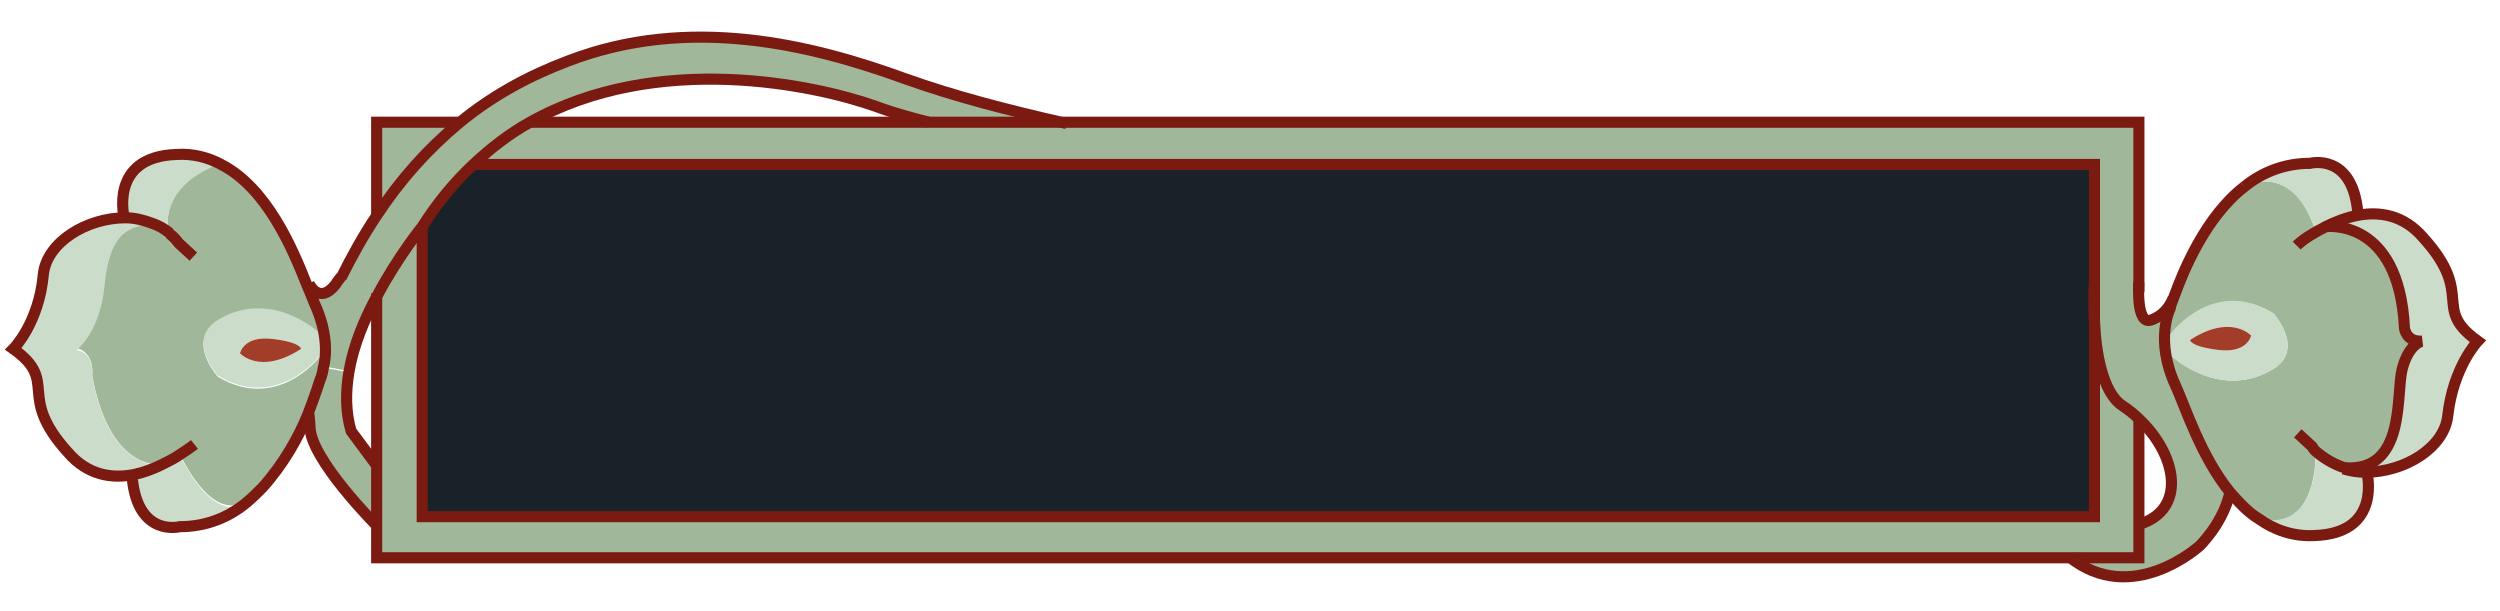 <?xml version="1.0" encoding="utf-8"?>
<!-- Generator: Adobe Illustrator 19.0.0, SVG Export Plug-In . SVG Version: 6.00 Build 0)  -->
<svg version="1.1" id="Layer_1" xmlns="http://www.w3.org/2000/svg" xmlns:xlink="http://www.w3.org/1999/xlink" x="0px" y="0px"
	 viewBox="0 0 225 55" style="enable-background:new 0 0 225 55;" xml:space="preserve">
<style type="text/css">
	.st0{fill:#CBDCCB;}
	.st1{fill:#A1B799;}
	.st2{fill:#A23D2A;}
	.st3{fill:#182228;}
	.st4{fill:none;stroke:#7A1A11;stroke-miterlimit:10;}
</style>
<g id="XMLID_5_">
	<g id="XMLID_42_">
		<g id="XMLID_90_">
			<path id="XMLID_233_" class="st0" d="M223.1,30.6c0,0-2.2,2.3-2.7,6.7c-0.3,2.9-3.9,5.1-7.4,5.1c-0.7,0-1.3-0.1-2-0.3
				c5.7,0.4,4.6-6.5,5.2-8.9c0.6-2.3,1.8-2.5,1.8-2.5c-1.5,0.1-1.6-1.2-1.6-1.2c-0.4-10-7.1-9.1-7.1-9.1c0.8-0.4,1.8-0.8,2.8-1
				c2-0.4,4.2-0.1,6,2C222.9,26.4,218.8,27.5,223.1,30.6z"/>
			<path id="XMLID_230_" class="st1" d="M208.4,40.5c0,0,0.4,7.5-5.1,6.2c-1-0.6-1.8-1.5-2.6-2.4c-2.6-3.2-4-7.6-4.9-9.6
				c-1.9-4.1-0.5-6.9-0.5-6.9s0.1-0.5,0.4-1.2c0.8-2.2,2.8-7.1,6.3-9.8c0,0,0,0,0,0c0.3-0.2,4.4-2.2,6.4,4c0.3-0.2,0.6-0.3,0.9-0.5
				c0,0,6.6-0.9,7.1,9.1c0,0,0.1,1.3,1.6,1.2c0,0-1.2,0.2-1.8,2.5c-0.6,2.3,0.4,9.3-5.2,8.9c0,0,0,0,0,0
				C210,41.8,209.2,41.3,208.4,40.5z M204.6,33.2c2.9-1.8,0-5,0-5c-5.3-3.2-9.1,1.7-9.1,1.7c-1.2,1.2,0,2.2,0,2.2
				C198.3,34.4,201.7,35,204.6,33.2z"/>
			<path id="XMLID_229_" class="st0" d="M213,42.4c0,0,1.5,5.6-4.7,5.8c-1.9,0.1-3.6-0.5-5-1.5c5.6,1.2,5.1-6.2,5.1-6.2
				c0.7,0.8,1.6,1.3,2.6,1.5c0,0,0,0,0,0C211.6,42.3,212.3,42.4,213,42.4z"/>
			<path id="XMLID_228_" class="st0" d="M212.1,19.2l0,0.1c-1,0.2-2,0.6-2.8,1c-0.3,0.2-0.6,0.3-0.9,0.5c-2-6.2-6.2-4.2-6.4-4
				c1.6-1.3,3.6-2.1,5.9-2.1C207.8,14.8,211.7,13.8,212.1,19.2z"/>
			<path id="XMLID_225_" class="st0" d="M204.6,28.2c0,0,2.9,3.2,0,5c-2.9,1.8-6.3,1.2-9.1-1.1c0,0-1.2-1.1,0-2.2
				C195.5,29.9,199.3,24.9,204.6,28.2z M202.6,30.2c0,0-1.8-2-5.5,0.4c0,0,0,0.6,2.6,0.9C202.3,31.8,202.6,30.2,202.6,30.2z"/>
			<path id="XMLID_224_" class="st2" d="M197.1,30.6c3.7-2.4,5.5-0.4,5.5-0.4s-0.3,1.6-2.9,1.3C197.1,31.2,197.1,30.6,197.1,30.6z"
				/>
			<path id="XMLID_223_" class="st1" d="M95.5,11h97v14.4c0,0-0.3,3.9,1.1,3.4c1.5-0.5,2-2,2-2c-0.3,0.7-0.4,1.2-0.4,1.2
				s-1.3,2.8,0.5,6.9c0.9,2,2.3,6.3,4.9,9.6c-0.3,1.3-1,3-2.7,4.8c0,0-6.1,5.6-11.8,1h6.3v-3c4.3-1.3,3.5-6.2,0-9.5
				c-0.5-0.4-1-0.9-1.5-1.2c-1.9-1.2-2.4-4.9-2.5-7.7v-3.4V14.8H42.6c1.6-1.5,3.3-2.8,5.1-3.8h35.9H95.5z"/>
			<path id="XMLID_222_" class="st1" d="M192.5,47.2v3h-6.3H33.9v-2.8v-5.5V26.6c1.9-3.6,4.1-6.3,4.1-6.3v26.1h150.5V28.8
				c0.1,2.8,0.7,6.5,2.5,7.7c0.6,0.4,1.1,0.8,1.5,1.2V47.2z"/>
			<path id="XMLID_221_" class="st3" d="M188.5,28.8v17.7H38V20.4c1.4-2.2,2.9-4,4.6-5.6h145.9v10.6
				C188.5,25.4,188.4,26.8,188.5,28.8z"/>
			<path id="XMLID_220_" class="st1" d="M33.9,26.6c-1.1,2.1-2.1,4.4-2.5,6.8l-2.1-0.4c0.2-1.2,0.3-3.3-0.8-5.8
				c-0.2-0.5-0.4-1-0.7-1.7l0.1-0.1c0,0,0.9,2,2.4,0.1c0.1-0.2,0.3-0.4,0.5-0.7c1-2,2-3.8,3.2-5.6c2.1-3.2,4.6-6,7.5-8.4
				c2.8-2.3,6-4.1,9.7-5.5C62,1.3,73,4,81.5,7.1c4.5,1.6,9.2,2.8,14,3.9H83.6c-3.2-0.8-4.7-1.4-4.7-1.4c-5.6-2-19.8-5.1-31.2,1.4
				c-1.8,1-3.5,2.3-5.1,3.8c-1.7,1.5-3.2,3.4-4.6,5.6C38,20.4,35.8,23,33.9,26.6z"/>
			<path id="XMLID_219_" class="st1" d="M33.9,11h7.5c-2.9,2.4-5.4,5.2-7.5,8.4h0V11z"/>
			<path id="XMLID_218_" class="st1" d="M33.9,41.9v5.5c0,0-6-6-6-8.9c0-0.3-0.1-1-0.1-1.2c0.7-1.8,1.1-3.1,1.1-3.1s0.2-0.4,0.3-1.1
				l2.1,0.4c-0.3,1.8-0.3,3.6,0.2,5.3L33.9,41.9z"/>
			<path id="XMLID_98_" class="st1" d="M16.2,40.9c-0.4,0.3-1,0.6-1.6,0.9c-0.6,0.1-4.8,0.2-6.3-8c0,0,0.3-2.1-1.5-2.5
				c0,0,2.1-1.6,2.5-5.7c0.4-4.1,1.6-5.5,4.3-5.6c0.6,0.2,1.1,0.5,1.6,0.9c-0.1-0.3-1-4.2,4.7-6.3c4.1,2.1,6.4,7.5,7.7,10.8
				c0.3,0.7,0.5,1.2,0.7,1.7c1.2,2.6,1.1,4.7,0.8,5.8c-0.1,0.7-0.3,1.1-0.3,1.1s-0.4,1.3-1.1,3.1c-0.8,2-2.2,4.5-4.1,6.6
				c-0.5,0.5-1,1-1.5,1.4C19.2,46.9,16.7,41.9,16.2,40.9z M28.7,32.2c1.2-1.2,0-2.2,0-2.2c-2.8-2.3-6.2-2.9-9.1-1.1
				c-2.9,1.8,0,5,0,5C24.9,37.1,28.7,32.2,28.7,32.2z"/>
			<path id="XMLID_95_" class="st0" d="M28.7,29.9c0,0,1.2,1.1,0,2.2c0,0-3.8,4.9-9.1,1.7c0,0-2.9-3.2,0-5
				C22.5,27,25.9,27.6,28.7,29.9z M27.1,31.4c0,0,0-0.6-2.6-0.9s-2.9,1.3-2.9,1.3S23.4,33.8,27.1,31.4z"/>
			<path id="XMLID_94_" class="st2" d="M24.5,30.5c2.6,0.3,2.6,0.9,2.6,0.9c-3.7,2.4-5.5,0.4-5.5,0.4S21.9,30.2,24.5,30.5z"/>
			<path id="XMLID_93_" class="st0" d="M14.6,41.9c0.6-0.3,1.2-0.6,1.6-0.9c0.5,1,3,6,6,4.3c-1.6,1.3-3.6,2.1-5.9,2.1
				c0,0-3.8,1-4.3-4.4l0-0.1C13,42.6,13.8,42.2,14.6,41.9z"/>
			<path id="XMLID_92_" class="st0" d="M15.9,13.8c1.5-0.1,2.9,0.3,4,0.9c-5.7,2.1-4.8,6-4.7,6.3c-0.5-0.4-1.1-0.7-1.6-0.9
				c-0.8-0.3-1.6-0.4-2.4-0.5C11.2,19.7,9.7,14.1,15.9,13.8z"/>
			<path id="XMLID_91_" class="st0" d="M8.3,33.9c1.5,8.2,5.8,8,6.3,8c-0.8,0.4-1.6,0.7-2.5,0.9c-2,0.4-4.2,0.1-6-2
				c-4.7-5.2-0.7-6.3-4.9-9.3c0,0,2.3-2.3,2.7-6.7c0.3-2.9,3.9-5.1,7.4-5.1c0.8,0,1.6,0.2,2.4,0.5c-2.7,0.1-3.9,1.5-4.3,5.6
				c-0.4,4.1-2.5,5.7-2.5,5.7C8.6,31.8,8.3,33.9,8.3,33.9z"/>
		</g>
		<g id="XMLID_82_">
			<polyline id="XMLID_246_" class="st4" points="47.7,11 83.6,11 95.5,11 192.5,11 192.5,25.4 192.5,26.3 			"/>
			<polyline id="XMLID_245_" class="st4" points="192.5,37.6 192.5,37.7 192.5,47.2 192.5,50.2 186.2,50.2 33.9,50.2 33.9,47.3 
				33.9,41.9 33.9,26.6 33.9,26.4 			"/>
			<polyline id="XMLID_244_" class="st4" points="42.5,14.8 42.6,14.8 188.5,14.8 188.5,25.4 188.5,28.8 188.5,46.5 38,46.5 
				38,20.4 			"/>
			<path id="XMLID_243_" class="st4" d="M211,42.1c-0.9-0.3-1.8-0.8-2.6-1.5c-0.1-0.1-0.2-0.2-0.3-0.4l-1.3-1.2"/>
			<path id="XMLID_242_" class="st4" d="M206.7,22.1c0,0,0.6-0.6,1.7-1.2c0.3-0.2,0.6-0.3,0.9-0.5c0.8-0.4,1.8-0.8,2.8-1
				c2-0.4,4.2-0.1,6,2c4.7,5.2,0.7,6.3,4.9,9.3c0,0-2.2,2.3-2.7,6.7c-0.3,2.9-3.9,5.1-7.4,5.1c-0.7,0-1.3-0.1-2-0.3"/>
			<path id="XMLID_241_" class="st4" d="M202,16.8c1.6-1.3,3.6-2.1,5.9-2.1c0,0,3.8-1,4.3,4.4"/>
			<path id="XMLID_240_" class="st4" d="M213,42.4c0,0,1.5,5.6-4.7,5.8c-1.9,0.1-3.6-0.5-5-1.5c-1-0.6-1.8-1.5-2.6-2.4
				c-2.6-3.2-4-7.6-4.9-9.6c-1.9-4.1-0.5-6.9-0.5-6.9s0.1-0.5,0.4-1.2c0.8-2.2,2.8-7.1,6.3-9.8"/>
			<path id="XMLID_239_" class="st4" d="M188.5,25.4c0,0-0.1,1.5,0,3.4c0.1,2.8,0.7,6.5,2.5,7.7c0.6,0.4,1.1,0.8,1.5,1.2
				c3.5,3.3,4.3,8.2,0,9.5"/>
			<path id="XMLID_238_" class="st4" d="M200.7,44.3c-0.3,1.3-1,3-2.7,4.8c0,0-6.1,5.6-11.8,1"/>
			<path id="XMLID_237_" class="st4" d="M192.5,25.4c0,0-0.3,3.9,1.1,3.4c1.5-0.5,2-2,2-2"/>
			<path id="XMLID_236_" class="st4" d="M15.2,21c0.3,0.2,0.6,0.5,0.9,0.9l1.3,1.2"/>
			<path id="XMLID_235_" class="st4" d="M17.5,40c0,0-0.5,0.4-1.3,0.9c-0.4,0.3-1,0.6-1.6,0.9c-0.8,0.4-1.6,0.7-2.5,0.9
				c-2,0.4-4.2,0.1-6-2c-4.7-5.2-0.7-6.3-4.9-9.3c0,0,2.3-2.3,2.7-6.7c0.3-2.9,3.9-5.1,7.4-5.1c0.8,0,1.6,0.2,2.4,0.5
				c0.6,0.2,1.1,0.5,1.6,0.9"/>
			<path id="XMLID_234_" class="st4" d="M11.2,19.7c0,0-1.5-5.6,4.7-5.8c1.5-0.1,2.9,0.3,4,0.9c4.1,2.1,6.4,7.5,7.7,10.8
				c0.3,0.7,0.5,1.2,0.7,1.7c1.2,2.6,1.1,4.7,0.8,5.8c-0.1,0.7-0.3,1.1-0.3,1.1s-0.4,1.3-1.1,3.1c-0.8,2-2.2,4.5-4.1,6.6
				c-0.5,0.5-1,1-1.5,1.4c-1.6,1.3-3.6,2.1-5.9,2.1c0,0-3.8,1-4.3-4.4"/>
			<path id="XMLID_89_" class="st4" d="M33.9,41.9l-2.3-3.1c-0.5-1.7-0.5-3.5-0.2-5.3c0.4-2.4,1.4-4.8,2.5-6.8
				c1.9-3.6,4.1-6.3,4.1-6.3c1.4-2.2,2.9-4,4.6-5.6c1.6-1.5,3.3-2.8,5.1-3.8c11.4-6.4,25.6-3.4,31.2-1.4c0,0,1.5,0.6,4.7,1.4"/>
			<path id="XMLID_88_" class="st4" d="M30.7,25c1-2,2-3.8,3.2-5.6c2.1-3.2,4.6-6,7.5-8.4c2.8-2.3,6-4.1,9.7-5.5
				C62,1.3,73,4,81.5,7.1c4.5,1.6,9.2,2.8,14,3.9c0.1,0,0.3,0.1,0.4,0.1"/>
			<path id="XMLID_87_" class="st4" d="M33.9,47.3c0,0-6-6-6-8.9c0-0.3-0.1-1-0.1-1.2"/>
			<path id="XMLID_86_" class="st4" d="M27.8,25.5c0,0,0.9,2,2.4,0.1c0.1-0.2,0.3-0.4,0.5-0.7"/>
			<path id="XMLID_85_" class="st4" d="M201.9,16.8C201.9,16.8,202,16.8,201.9,16.8"/>
			<path id="XMLID_84_" class="st4" d="M209.3,20.4c0,0,6.6-0.9,7.1,9.1c0,0,0.1,1.3,1.6,1.2c0,0-1.2,0.2-1.8,2.5
				c-0.6,2.3,0.4,9.3-5.2,8.9c0,0,0,0,0,0"/>
			<path id="XMLID_83_" class="st4" d="M15.2,21C15.2,21,15.2,21,15.2,21"/>
		</g>
	</g>
</g>
<polyline id="XMLID_484_" class="st4" points="41.4,11 33.9,11 33.9,19.4 "/>
</svg>
